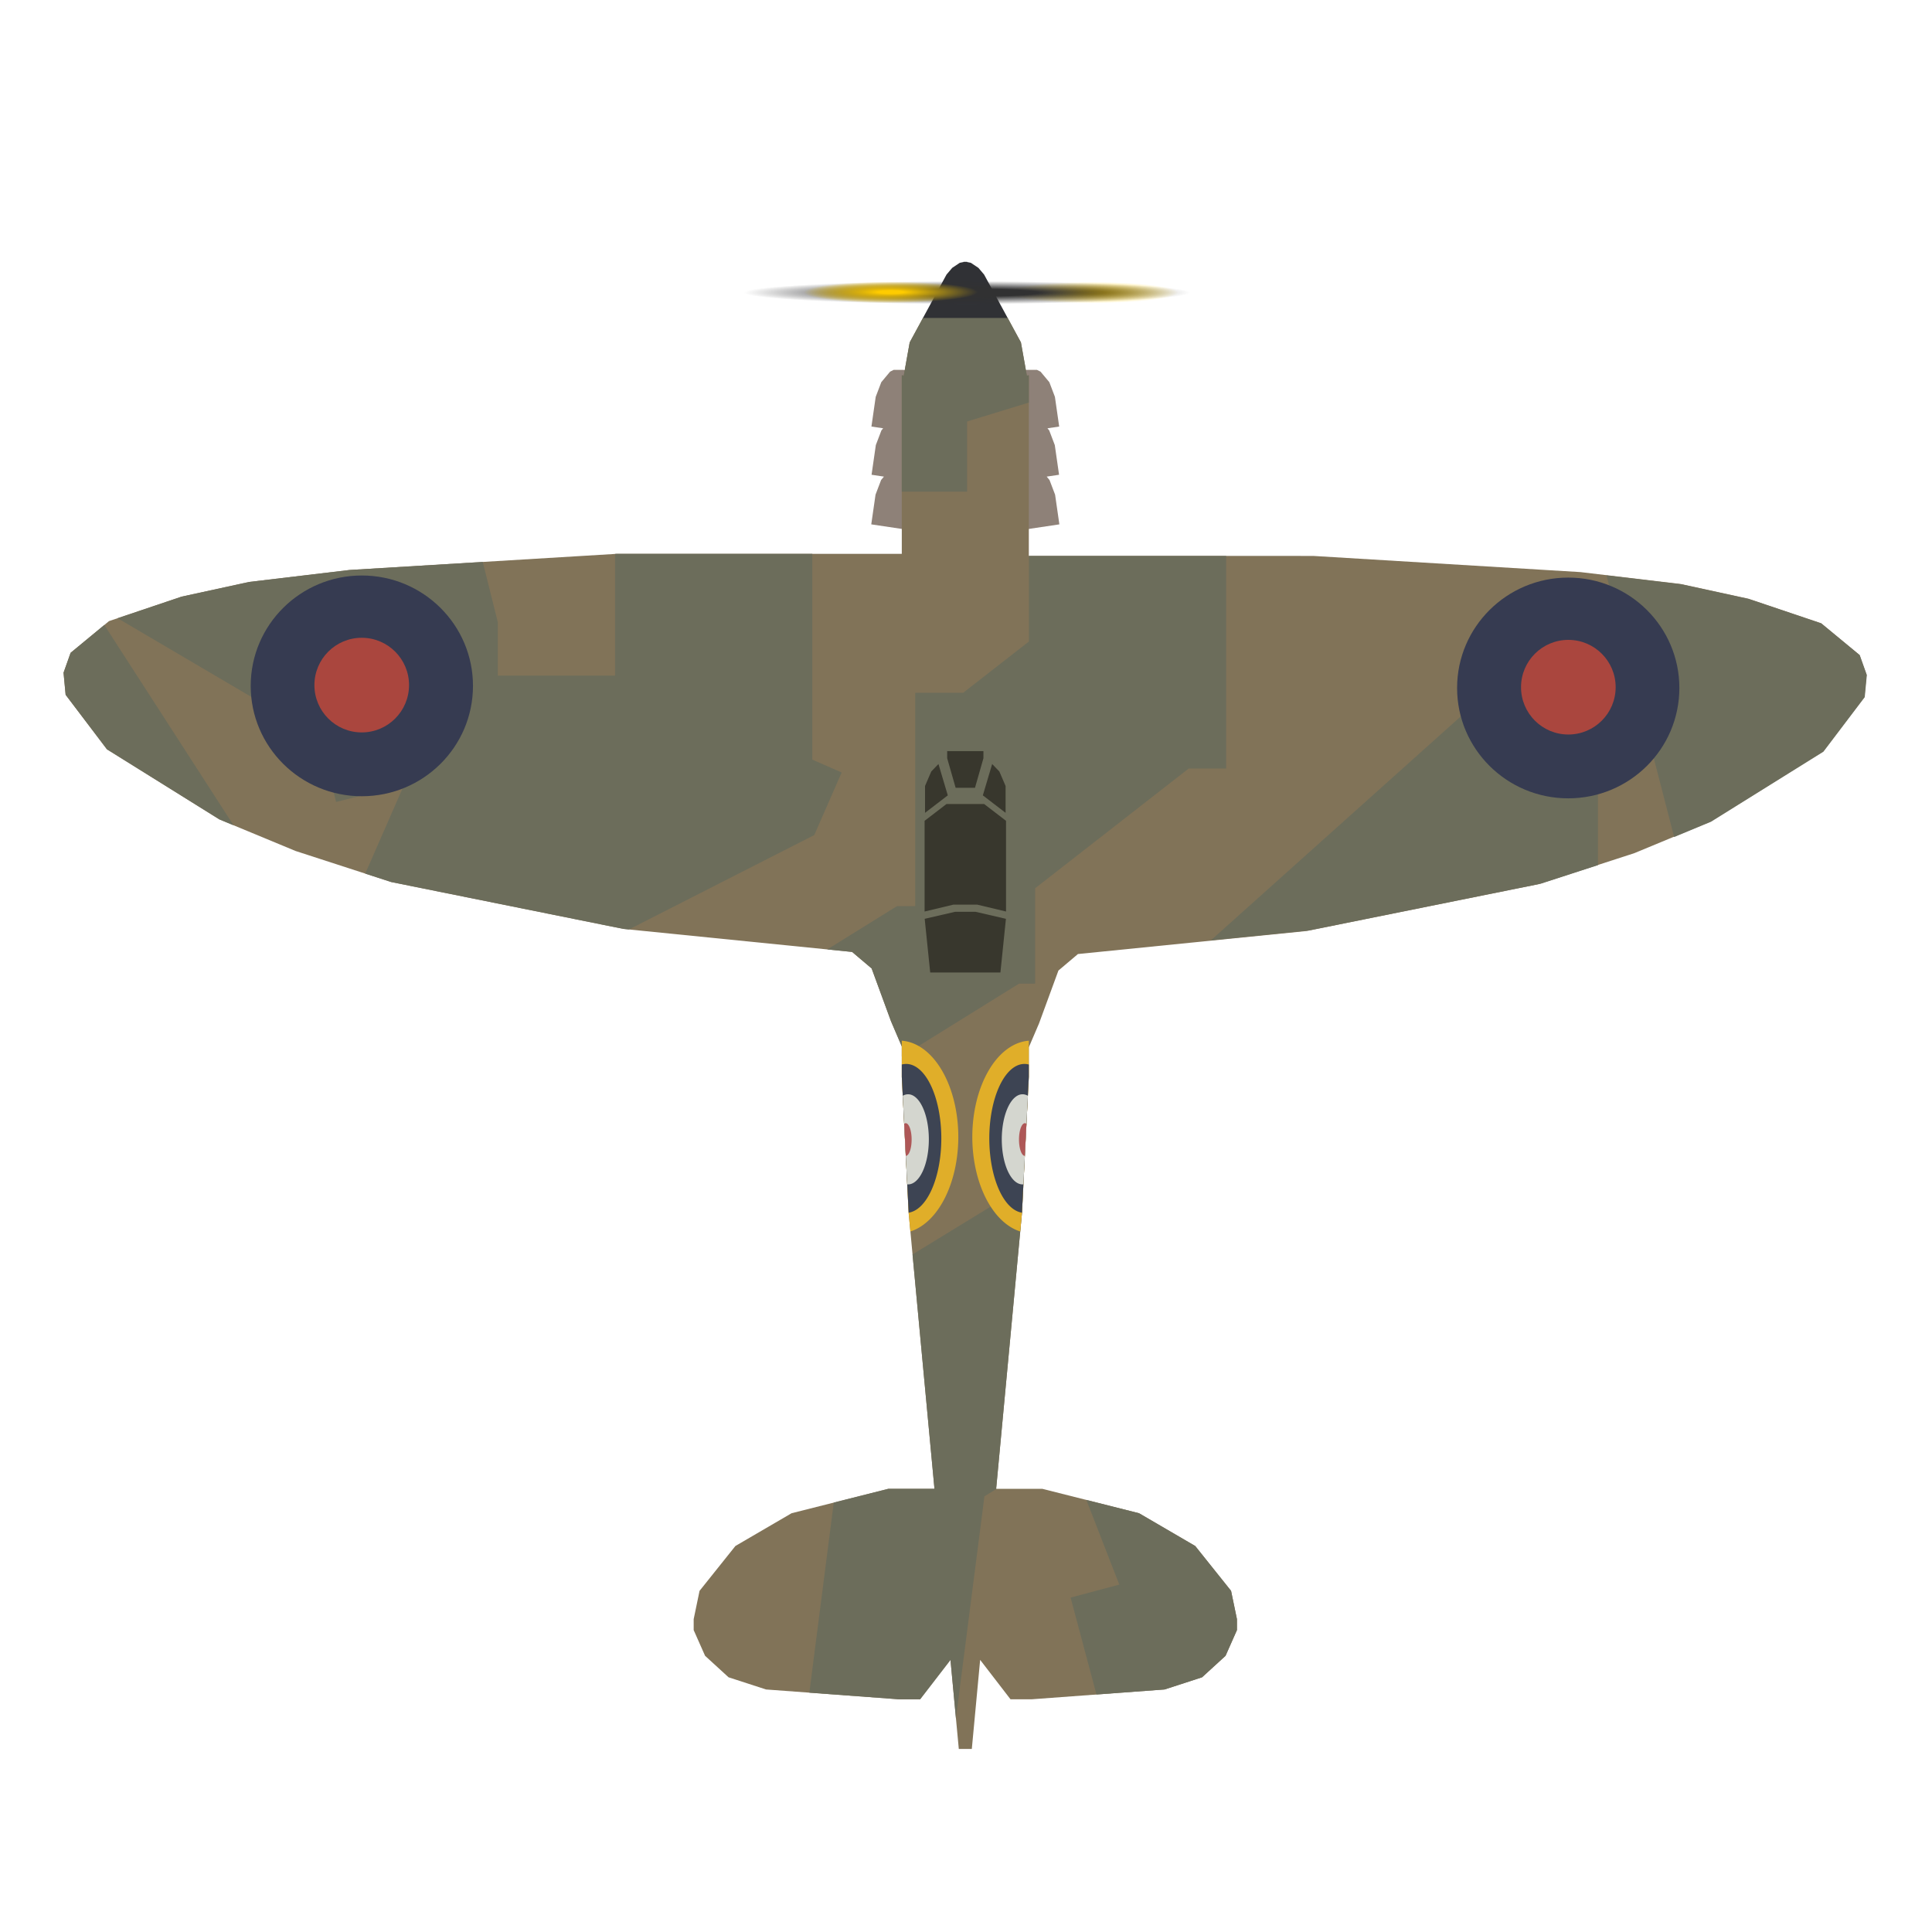 <?xml version="1.0" encoding="UTF-8" standalone="no"?>
<!-- Created with Inkscape (http://www.inkscape.org/) -->

<svg
   width="210mm"
   height="210mm"
   viewBox="0 0 210 210"
   version="1.1"
   id="svg1"
   xml:space="preserve"
   inkscape:version="1.4 (86a8ad7, 2024-10-11)"
   sodipodi:docname="Spitfire 1.svg"
   xmlns:inkscape="http://www.inkscape.org/namespaces/inkscape"
   xmlns:sodipodi="http://sodipodi.sourceforge.net/DTD/sodipodi-0.dtd"
   xmlns:xlink="http://www.w3.org/1999/xlink"
   xmlns="http://www.w3.org/2000/svg"
   xmlns:svg="http://www.w3.org/2000/svg"><sodipodi:namedview
     id="namedview1"
     pagecolor="#ffffff"
     bordercolor="#666666"
     borderopacity="1.0"
     inkscape:showpageshadow="2"
     inkscape:pageopacity="0.0"
     inkscape:pagecheckerboard="0"
     inkscape:deskcolor="#d1d1d1"
     inkscape:document-units="mm"
     showguides="false"
     inkscape:zoom="5.6568542"
     inkscape:cx="377.59502"
     inkscape:cy="145.57561"
     inkscape:window-width="1920"
     inkscape:window-height="1017"
     inkscape:window-x="-8"
     inkscape:window-y="-8"
     inkscape:window-maximized="1"
     inkscape:current-layer="layer1"
     showgrid="false" /><defs
     id="defs1"><linearGradient
       id="linearGradient55"
       inkscape:collect="always"><stop
         style="stop-color:#ffcc00;stop-opacity:1;"
         offset="0.146"
         id="stop56" /><stop
         style="stop-color:#ffcc00;stop-opacity:0;"
         offset="1"
         id="stop57" /></linearGradient><linearGradient
       id="linearGradient54"
       inkscape:collect="always"><stop
         style="stop-color:#313132;stop-opacity:1;"
         offset="0.32"
         id="stop54" /><stop
         style="stop-color:#313132;stop-opacity:0;"
         offset="1"
         id="stop55" /></linearGradient><radialGradient
       inkscape:collect="always"
       xlink:href="#linearGradient54"
       id="radialGradient55"
       cx="104.886"
       cy="31.767"
       fx="104.886"
       fy="31.767"
       r="24.262"
       gradientTransform="matrix(1,0,0,0.052,0.215,30.155)"
       gradientUnits="userSpaceOnUse" /><radialGradient
       inkscape:collect="always"
       xlink:href="#linearGradient55"
       id="radialGradient57"
       cx="104.419"
       cy="31.571"
       fx="104.419"
       fy="31.571"
       r="6.595"
       gradientTransform="matrix(1.434,0,0,0.176,-52.901,26.195)"
       gradientUnits="userSpaceOnUse" /><radialGradient
       inkscape:collect="always"
       xlink:href="#linearGradient55"
       id="radialGradient57-5"
       cx="104.419"
       cy="31.571"
       fx="104.419"
       fy="31.571"
       r="6.595"
       gradientTransform="matrix(1.434,0,0,0.176,-52.964,26.241)"
       gradientUnits="userSpaceOnUse" /><radialGradient
       inkscape:collect="always"
       xlink:href="#linearGradient55"
       id="radialGradient57-5-7"
       cx="104.419"
       cy="31.571"
       fx="104.419"
       fy="31.571"
       r="6.595"
       gradientTransform="matrix(1.434,0,0,0.176,-31.097,26.241)"
       gradientUnits="userSpaceOnUse" /></defs><g
     inkscape:label="Layer 1"
     inkscape:groupmode="layer"
     id="layer1"><ellipse
       style="fill:url(#radialGradient57-5);stroke-width:0.557"
       id="path55-1"
       cx="96.751"
       cy="31.783"
       rx="9.456"
       ry="1.158" /><ellipse
       style="fill:url(#radialGradient57-5-7);stroke-width:0.557"
       id="path55-1-2"
       cx="118.618"
       cy="31.783"
       rx="9.456"
       ry="1.158" /><path
       id="path23"
       style="fill:#8e8178;fill-opacity:1;stroke-width:0.297"
       d="M 97.14 40.201 L 96.75 40.397 L 95.793 41.54 L 95.185 43.136 L 94.721 46.364 L 95.996 46.554 L 95.806 46.782 L 95.199 48.377 L 94.735 51.605 L 96.08 51.806 L 95.773 52.173 L 95.166 53.768 L 94.702 56.996 L 98.383 57.546 L 99.323 51.008 L 98.597 50.9 L 99.356 45.617 L 98.605 45.505 L 99.343 40.376 L 98.17 40.201 L 97.14 40.201 z " /><path
       id="rect3"
       style="fill:#8e8178;fill-opacity:1;stroke-width:0.297"
       d="M 111.68 40.201 L 110.507 40.376 L 111.245 45.505 L 110.494 45.617 L 111.254 50.9 L 110.527 51.008 L 111.467 57.546 L 115.149 56.996 L 114.684 53.768 L 114.077 52.173 L 113.77 51.806 L 115.115 51.605 L 114.651 48.377 L 114.044 46.782 L 113.854 46.554 L 115.129 46.364 L 114.665 43.136 L 114.058 41.54 L 113.101 40.397 L 112.71 40.201 L 111.68 40.201 z " /><path
       id="rect1"
       style="fill:#817358;fill-opacity:1;stroke-width:0.411"
       d="M 100.34 34.527 L 98.88 37.216 L 98.234 40.826 L 98.021 40.788 L 98.021 60.198 L 67.048 60.198 L 37.998 61.955 L 27.086 63.254 L 19.745 64.851 L 11.847 67.513 L 7.674 70.959 L 6.907 73.12 L 7.134 75.523 L 11.626 81.448 L 23.845 89.064 L 32.136 92.502 L 42.521 95.872 L 67.765 100.968 L 92.608 103.469 L 92.613 103.463 L 94.74 105.263 L 94.742 105.262 L 96.851 111.012 L 98.021 113.744 L 98.021 117.047 L 98.77 131.872 L 101.573 161.831 L 96.546 161.831 L 86.042 164.481 L 79.935 168.043 L 76.038 172.919 L 75.4 175.993 L 75.4 177.185 L 76.639 179.979 L 79.192 182.315 L 83.267 183.638 L 97.68 184.703 L 100.014 184.703 L 103.313 180.421 L 104.218 190.103 L 104.73 190.103 L 105.12 190.103 L 105.632 190.103 L 106.538 180.421 L 109.836 184.703 L 112.17 184.703 L 126.583 183.638 L 130.658 182.315 L 133.212 179.979 L 134.45 177.185 L 134.45 175.993 L 133.812 172.919 L 129.915 168.043 L 123.808 164.481 L 113.305 161.831 L 108.277 161.831 L 111.081 131.872 L 111.829 117.047 L 111.829 113.832 L 112.939 111.24 L 115.048 105.49 L 115.05 105.491 L 117.178 103.691 L 117.183 103.698 L 142.025 101.196 L 167.27 96.101 L 177.655 92.731 L 185.946 89.292 L 198.165 81.677 L 202.657 75.751 L 202.884 73.348 L 202.117 71.188 L 197.943 67.741 L 190.046 65.079 L 182.705 63.482 L 171.793 62.184 L 142.743 60.427 L 111.829 60.426 L 111.829 40.788 L 111.616 40.826 L 110.97 37.216 L 109.511 34.527 L 105.12 34.527 L 104.73 34.527 L 100.34 34.527 z " /><path
       id="rect2-5"
       style="fill:#6c6d5b;fill-opacity:1;stroke-width:0.426"
       d="M 100.34 34.527 L 98.88 37.216 L 98.234 40.826 L 98.021 40.788 L 98.021 53.446 L 105.121 53.446 L 105.121 45.813 L 111.829 43.758 L 111.829 40.788 L 111.616 40.826 L 110.97 37.216 L 109.511 34.527 L 105.12 34.527 L 104.73 34.527 L 100.34 34.527 z M 67.048 60.198 L 66.859 60.21 L 66.859 73.185 L 66.859 73.185 L 66.859 73.44 L 54.114 73.44 L 54.114 67.64 L 52.473 61.08 L 37.998 61.955 L 27.086 63.254 L 19.745 64.851 L 12.782 67.197 L 31.459 78.187 L 33.442 74.818 L 36.532 87.169 L 43.919 85.321 L 39.7 94.957 L 42.521 95.872 L 62.706 99.947 L 67.765 100.968 L 68.362 101.028 L 88.507 90.768 L 91.485 83.965 L 88.294 82.568 L 88.294 60.198 L 67.048 60.198 z M 111.845 60.428 L 111.845 69.725 L 104.691 75.303 L 99.483 75.303 L 99.483 98.491 L 97.504 98.491 L 89.922 103.199 L 92.608 103.469 L 92.613 103.463 L 94.74 105.263 L 94.742 105.262 L 96.851 111.012 L 98.021 113.744 L 98.021 114.831 L 110.761 106.921 L 112.515 106.921 L 112.515 96.55 L 129.206 83.537 L 133.279 83.537 L 133.279 60.428 L 111.845 60.428 z M 174.621 62.543 L 181.974 90.98 L 185.979 89.319 L 198.198 81.704 L 202.689 75.778 L 202.917 73.375 L 202.149 71.215 L 197.976 67.768 L 190.079 65.106 L 182.737 63.509 L 174.621 62.543 z M 11.338 67.933 L 7.674 70.959 L 6.907 73.12 L 7.134 75.523 L 11.626 81.448 L 23.845 89.064 L 25.385 89.703 L 11.338 67.933 z M 159.014 77.661 L 131.617 102.21 L 142.261 101.139 L 167.506 96.043 L 173.694 94.035 L 173.694 84.366 L 165.022 84.366 L 159.014 77.661 z M 111.226 128.985 L 99.189 136.352 L 101.573 161.831 L 96.546 161.831 L 90.625 163.325 L 87.973 183.986 L 97.68 184.703 L 100.014 184.703 L 103.313 180.421 L 103.906 186.767 L 107.003 162.643 L 108.329 161.831 L 108.277 161.831 L 111.081 131.872 L 111.226 128.985 z M 118.081 163.037 L 121.662 172.237 L 116.37 173.649 L 119.181 184.185 L 126.583 183.638 L 130.658 182.315 L 133.212 179.979 L 134.45 177.185 L 134.45 175.993 L 133.812 172.919 L 129.915 168.043 L 123.808 164.481 L 118.081 163.037 z " /><ellipse
       style="fill:#363b51;fill-opacity:1;stroke-width:0.333"
       id="path3"
       cx="170.46"
       cy="74.779"
       rx="12.08"
       ry="11.997" /><circle
       style="fill:#aa463e;fill-opacity:1;stroke-width:0.265"
       id="path4"
       cx="170.472"
       cy="74.695"
       r="5.143" /><path
       id="rect5"
       style="fill:#303135;fill-opacity:1;stroke-width:0.265"
       d="M 104.73 28.459 L 104.73 28.482 L 104.322 28.566 L 103.5 29.116 L 102.882 29.845 L 100.319 34.565 L 104.73 34.565 L 105.12 34.565 L 109.531 34.565 L 106.968 29.845 L 106.35 29.116 L 105.528 28.566 L 105.12 28.482 L 105.12 28.459 L 105.007 28.459 L 104.844 28.459 L 104.73 28.459 z " /><g
       id="g51"><path
         id="path1"
         style="fill:#e0ae29;fill-opacity:1;stroke-width:0.269"
         d="m 111.829,113.12 a 6.433,10.49 0 0 0 -6.144,10.459 6.433,10.49 0 0 0 5.211,10.277 l 0.186,-1.984 0.748,-14.825 z" /><path
         id="path2"
         style="fill:#3d4453;fill-opacity:1;stroke-width:0.305"
         d="m 111.356,115.644 a 3.824,8.103 0 0 0 -3.824,8.103 3.824,8.103 0 0 0 3.551,8.066 l 0.745,-14.767 v -1.339 a 3.824,8.103 0 0 0 -0.472,-0.063 z" /><path
         id="path5"
         style="fill:#d4d6cf;fill-opacity:1;stroke-width:0.274"
         d="m 111.146,118.942 a 2.257,4.899 0 0 0 -2.257,4.899 2.257,4.899 0 0 0 2.257,4.899 2.257,4.899 0 0 0 0.093,-0.013 l 0.486,-9.621 a 2.257,4.899 0 0 0 -0.579,-0.164 z" /><path
         id="path6"
         style="fill:#ae5757;fill-opacity:1;stroke-width:0.265"
         d="m 111.403,122.087 a 0.643,1.777 0 0 0 -0.643,1.777 0.643,1.777 0 0 0 0.635,1.776 l 0.176,-3.491 a 0.643,1.777 0 0 0 -0.168,-0.062 z" /><path
         id="path33"
         style="fill:#e0ae29;fill-opacity:1;stroke-width:0.269"
         d="m 98.021,113.12 a 6.433,10.49 0 0 1 6.144,10.459 6.433,10.49 0 0 1 -5.211,10.277 l -0.186,-1.984 -0.748,-14.825 z" /><path
         id="path34"
         style="fill:#3d4453;fill-opacity:1;stroke-width:0.305"
         d="m 98.494,115.644 a 3.824,8.103 0 0 1 3.824,8.103 3.824,8.103 0 0 1 -3.551,8.066 L 98.021,117.047 v -1.339 a 3.824,8.103 0 0 1 0.472,-0.063 z" /><path
         id="path35"
         style="fill:#d4d6cf;fill-opacity:1;stroke-width:0.274"
         d="m 98.704,118.942 a 2.257,4.899 0 0 1 2.257,4.899 2.257,4.899 0 0 1 -2.257,4.899 2.257,4.899 0 0 1 -0.093,-0.013 l -0.486,-9.621 a 2.257,4.899 0 0 1 0.579,-0.164 z" /><path
         id="path36"
         style="fill:#ae5757;fill-opacity:1;stroke-width:0.265"
         d="m 98.447,122.087 a 0.643,1.777 0 0 1 0.643,1.777 0.643,1.777 0 0 1 -0.635,1.776 l -0.176,-3.491 a 0.643,1.777 0 0 1 0.168,-0.062 z" /></g><ellipse
       style="fill:#363b51;fill-opacity:1;stroke-width:0.333"
       id="path3-2"
       cx="-39.331"
       cy="74.551"
       rx="12.08"
       ry="11.997"
       transform="scale(-1,1)" /><circle
       style="fill:#aa463e;fill-opacity:1;stroke-width:0.265"
       id="path4-7"
       cx="-39.318"
       cy="74.467"
       transform="scale(-1,1)"
       r="5.143" /><path
       id="rect9"
       style="fill:#38372d;fill-opacity:1;stroke-width:0.372"
       d="M 102.955 81.641 L 102.955 82.42 L 103.873 85.628 L 104.63 85.628 L 105.22 85.628 L 105.977 85.628 L 106.895 82.42 L 106.895 81.641 L 105.22 81.641 L 104.63 81.641 L 102.955 81.641 z M 102.006 83.045 L 101.224 83.859 L 100.547 85.434 L 100.547 88.35 L 103.02 86.453 L 102.006 83.045 z M 107.844 83.045 L 106.831 86.453 L 109.303 88.35 L 109.303 85.434 L 108.626 83.859 L 107.844 83.045 z M 102.877 87.394 L 100.499 89.219 L 100.499 99.078 L 103.61 98.335 L 103.61 98.332 L 104.63 98.332 L 105.22 98.332 L 106.241 98.332 L 106.241 98.335 L 109.351 99.078 L 109.351 89.219 L 106.973 87.394 L 105.22 87.394 L 104.63 87.394 L 102.877 87.394 z M 103.805 99.11 L 100.51 99.872 L 101.109 105.705 L 104.63 105.705 L 105.22 105.705 L 108.741 105.705 L 109.34 99.872 L 106.046 99.11 L 105.22 99.11 L 104.63 99.11 L 103.805 99.11 z " /><ellipse
       style="fill:url(#radialGradient55);stroke-width:0.612"
       id="path51"
       cx="105.101"
       cy="31.8"
       rx="24.262"
       ry="1.257" /><ellipse
       style="fill:url(#radialGradient57);stroke-width:0.557"
       id="path55"
       cx="96.814"
       cy="31.737"
       rx="9.456"
       ry="1.158" /></g></svg>
